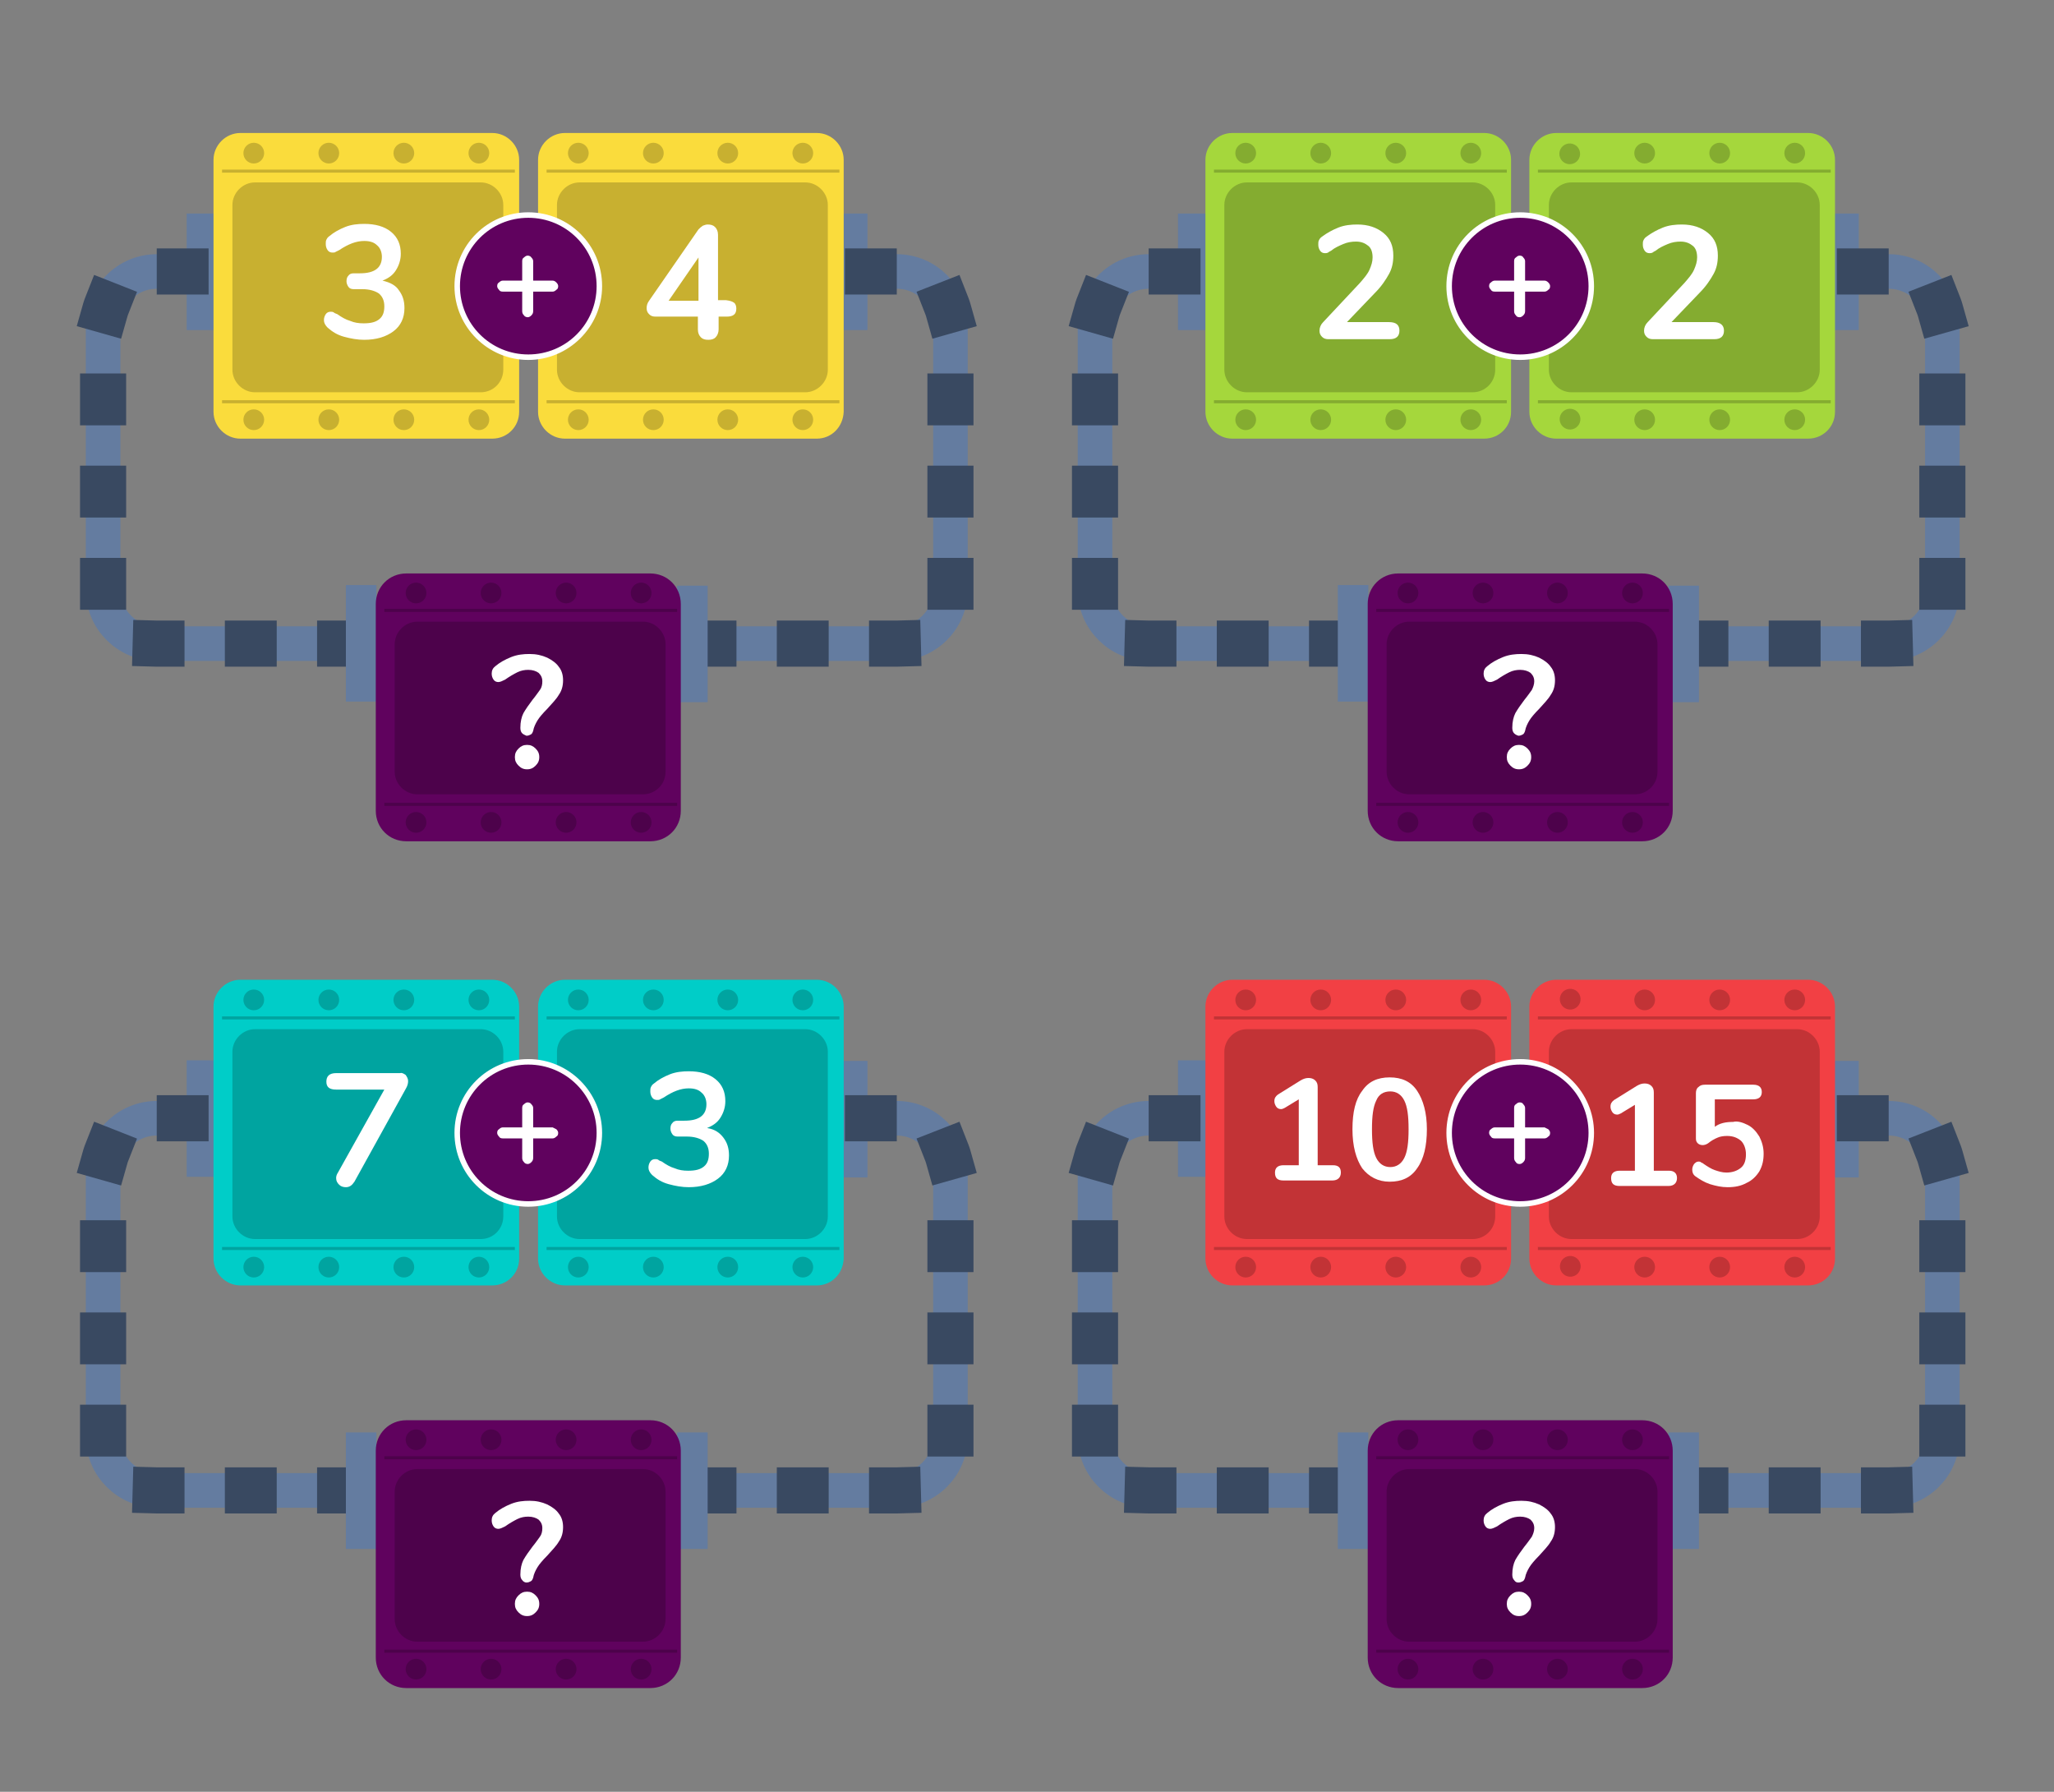 <?xml version="1.0" encoding="utf-8"?>
<!-- Generator: Adobe Illustrator 22.1.0, SVG Export Plug-In . SVG Version: 6.00 Build 0)  -->
<svg version="1.1" id="Layer_1" xmlns="http://www.w3.org/2000/svg" xmlns:xlink="http://www.w3.org/1999/xlink" x="0px" y="0px"
	 viewBox="0 0 336.7 293.7" style="enable-background:new 0 0 336.7 293.7;" xml:space="preserve">
<rect x="0" y="0" width="336.7" height="293.7" fill="#808080" stroke="none"/>
<style type="text/css">
	.st0{fill:#647CA0;}
	.st1{fill:none;stroke:#647CA0;stroke-width:5.668;stroke-linecap:round;stroke-linejoin:round;stroke-miterlimit:10;}
	.st2{fill:none;stroke:#394961;stroke-width:7.558;stroke-linecap:square;stroke-miterlimit:10;stroke-dasharray:0.945,14.171;}
	.st3{fill:#60025E;}
	.st4{opacity:0.2;}
	.st5{enable-background:new    ;}
	.st6{fill:#FFFFFF;}
	.st7{fill:#FADC3C;}
	.st8{fill:#A5D73C;}
	.st9{fill:#00CDC8;}
	.st10{fill:#F24044;}
</style>
<g>
	<g>
		<rect x="30.6" y="35" class="st0" width="5" height="19.1"/>
		<path class="st1" d="M56.7,105.5h-31c-4.8,0-8.8-3.9-8.8-8.8V53.3c0-4.8,3.9-8.8,8.8-8.8h4.8"/>
		<path class="st2" d="M56.7,105.5h-31c-4.8,0-8.8-3.9-8.8-8.8V53.3c0-4.8,3.9-8.8,8.8-8.8h4.8"/>
	</g>
	<rect x="56.7" y="95.9" class="st0" width="5" height="19.1"/>
</g>
<g>
	<g>
		<rect x="137.2" y="35" class="st0" width="5" height="19.1"/>
		<path class="st1" d="M116,105.5h31c4.8,0,8.8-3.9,8.8-8.8V53.3c0-4.8-3.9-8.8-8.8-8.8h-4.8"/>
		<path class="st2" d="M116,105.5h31c4.8,0,8.8-3.9,8.8-8.8V53.3c0-4.8-3.9-8.8-8.8-8.8h-4.8"/>
	</g>
	<rect x="111" y="96" class="st0" width="5" height="19.1"/>
	<path class="st3" d="M106.6,137.9h-40c-2.8,0-5-2.2-5-5V99c0-2.8,2.2-5,5-5h40c2.8,0,5,2.2,5,5v33.9
		C111.6,135.7,109.4,137.9,106.6,137.9z"/>
	<g class="st4">
		<g>
			<circle cx="68.2" cy="97.2" r="1.7"/>
			<circle cx="80.5" cy="97.2" r="1.7"/>
			<circle cx="92.8" cy="97.2" r="1.7"/>
			<circle cx="105.1" cy="97.2" r="1.7"/>
		</g>
		<g>
			<circle cx="68.2" cy="134.8" r="1.7"/>
			<circle cx="80.5" cy="134.8" r="1.7"/>
			<circle cx="92.8" cy="134.8" r="1.7"/>
			<circle cx="105.1" cy="134.8" r="1.7"/>
		</g>
		<rect x="63" y="99.8" width="48" height="0.5"/>
		<rect x="63" y="131.6" width="48" height="0.5"/>
		<path d="M105.4,130.2h-37c-2,0-3.7-1.7-3.7-3.7v-20.9c0-2,1.7-3.7,3.7-3.7h37c2,0,3.7,1.7,3.7,3.7v20.9
			C109.1,128.6,107.4,130.2,105.4,130.2z"/>
	</g>
	<g>
		<g class="st5">
			<path class="st6" d="M85.6,120.2c-0.2-0.2-0.3-0.5-0.3-0.9c0-1,0.2-1.8,0.5-2.4c0.4-0.7,0.9-1.4,1.5-2.2c0.5-0.6,0.9-1.2,1.2-1.6
				s0.4-0.9,0.4-1.4c0-0.6-0.2-1-0.6-1.4c-0.4-0.3-1-0.5-1.7-0.5c-0.6,0-1.2,0.1-1.8,0.4c-0.6,0.3-1.3,0.7-2,1.2
				c-0.4,0.2-0.8,0.4-1.1,0.4c-0.3,0-0.6-0.1-0.8-0.4c-0.2-0.3-0.3-0.6-0.3-1c0-0.5,0.2-0.9,0.6-1.2c0.7-0.6,1.6-1.1,2.6-1.5
				s2-0.5,3-0.5c1.1,0,2,0.2,2.9,0.6c0.8,0.4,1.5,0.9,1.9,1.5c0.5,0.6,0.7,1.4,0.7,2.2c0,0.9-0.2,1.7-0.7,2.4
				c-0.4,0.7-1.1,1.4-1.9,2.3c-0.7,0.7-1.3,1.4-1.6,1.9s-0.6,1.1-0.7,1.7c-0.1,0.3-0.2,0.5-0.4,0.6c-0.2,0.1-0.4,0.2-0.7,0.2
				C86.1,120.5,85.8,120.4,85.6,120.2z M85,125.5c-0.4-0.4-0.6-0.8-0.6-1.4s0.2-1,0.6-1.4s0.8-0.6,1.4-0.6s1,0.2,1.4,0.6
				s0.6,0.8,0.6,1.4s-0.2,1-0.6,1.4s-0.8,0.6-1.4,0.6S85.4,125.9,85,125.5z"/>
		</g>
	</g>
</g>
<g>
	<path class="st7" d="M80.7,71.9H39.4c-2.4,0-4.4-2-4.4-4.4V26.2c0-2.4,2-4.4,4.4-4.4h41.3c2.4,0,4.4,2,4.4,4.4v41.3
		C85.1,70,83.1,71.9,80.7,71.9z"/>
	<g class="st4">
		<g>
			<circle cx="41.6" cy="25.1" r="1.7"/>
			<circle cx="53.9" cy="25.1" r="1.7"/>
			<circle cx="66.2" cy="25.1" r="1.7"/>
			<circle cx="78.5" cy="25.1" r="1.7"/>
		</g>
		<g>
			<circle cx="41.6" cy="68.8" r="1.7"/>
			<circle cx="53.9" cy="68.8" r="1.7"/>
			<circle cx="66.2" cy="68.8" r="1.7"/>
			<circle cx="78.5" cy="68.8" r="1.7"/>
		</g>
		<rect x="36.4" y="27.8" width="48" height="0.5"/>
		<rect x="36.4" y="65.6" width="48" height="0.5"/>
		<path d="M78.8,64.3h-37c-2,0-3.7-1.7-3.7-3.7v-27c0-2,1.7-3.7,3.7-3.7h37c2,0,3.7,1.7,3.7,3.7v27C82.5,62.6,80.9,64.3,78.8,64.3z"
			/>
	</g>
</g>
<g>
	<path class="st7" d="M133.9,71.9H92.6c-2.4,0-4.4-2-4.4-4.4V26.2c0-2.4,2-4.4,4.4-4.4h41.3c2.4,0,4.4,2,4.4,4.4v41.3
		C138.2,70,136.3,71.9,133.9,71.9z"/>
	<g class="st4">
		<g>
			<circle cx="94.8" cy="25.1" r="1.7"/>
			<circle cx="107.1" cy="25.1" r="1.7"/>
			<circle cx="119.3" cy="25.1" r="1.7"/>
			<circle cx="131.6" cy="25.1" r="1.7"/>
		</g>
		<g>
			<circle cx="94.8" cy="68.8" r="1.7"/>
			<circle cx="107.1" cy="68.8" r="1.7"/>
			<circle cx="119.3" cy="68.8" r="1.7"/>
			<circle cx="131.6" cy="68.8" r="1.7"/>
		</g>
		<rect x="89.6" y="27.8" width="48" height="0.5"/>
		<rect x="89.6" y="65.6" width="48" height="0.5"/>
		<path d="M132,64.3H95c-2,0-3.7-1.7-3.7-3.7v-27c0-2,1.7-3.7,3.7-3.7h37c2,0,3.7,1.7,3.7,3.7v27C135.7,62.6,134,64.3,132,64.3z"/>
	</g>
	<g>
		<g class="st5">
			<path class="st6" d="M120.3,49.6c0.3,0.2,0.4,0.6,0.4,1c0,0.9-0.5,1.3-1.6,1.3h-1.3V54c0,0.5-0.2,1-0.5,1.3s-0.7,0.4-1.2,0.4
				s-0.9-0.1-1.2-0.4c-0.3-0.3-0.5-0.7-0.5-1.3v-2.1h-6.9c-0.5,0-0.8-0.1-1.1-0.4c-0.3-0.3-0.4-0.6-0.4-1s0.1-0.8,0.4-1.2l8.1-11.7
				c0.2-0.2,0.4-0.4,0.7-0.6c0.3-0.1,0.5-0.2,0.8-0.2c0.5,0,0.9,0.1,1.2,0.4c0.3,0.3,0.5,0.7,0.5,1.3v10.7h1.3
				C119.7,49.3,120,49.4,120.3,49.6z M109.6,49.3h4.9v-7.1L109.6,49.3z"/>
		</g>
	</g>
</g>
<g>
	<path class="st3" d="M86.6,58.6c-6.4,0-11.7-5.2-11.7-11.7c0-6.4,5.2-11.7,11.7-11.7c6.4,0,11.7,5.2,11.7,11.7
		C98.3,53.3,93.1,58.6,86.6,58.6z"/>
	<path class="st6" d="M86.6,35.7c6.2,0,11.2,5,11.2,11.2s-5,11.2-11.2,11.2s-11.2-5-11.2-11.2S80.4,35.7,86.6,35.7 M86.6,34.8
		c-6.7,0-12.1,5.4-12.1,12.1S80,59,86.6,59s12.1-5.4,12.1-12.1S93.3,34.8,86.6,34.8L86.6,34.8z"/>
</g>
<g>
	<g class="st5">
		<path class="st6" d="M91.2,46.3c0.2,0.2,0.3,0.4,0.3,0.6c0,0.3-0.1,0.5-0.3,0.6c-0.2,0.2-0.4,0.3-0.6,0.3h-3.2V51
			c0,0.3-0.1,0.5-0.3,0.7c-0.2,0.2-0.4,0.3-0.6,0.3s-0.5-0.1-0.6-0.3c-0.2-0.2-0.3-0.4-0.3-0.7v-3.2h-3.2c-0.3,0-0.5-0.1-0.6-0.3
			c-0.2-0.2-0.3-0.4-0.3-0.6c0-0.3,0.1-0.5,0.3-0.6c0.2-0.2,0.4-0.3,0.6-0.3h3.2v-3.2c0-0.3,0.1-0.5,0.3-0.6
			c0.2-0.2,0.4-0.3,0.6-0.3s0.5,0.1,0.6,0.3c0.2,0.2,0.3,0.4,0.3,0.6V46h3.2C90.8,46,91,46.1,91.2,46.3z"/>
	</g>
</g>
<g>
	<g class="st5">
		<path class="st6" d="M65.4,47.6c0.6,0.8,0.9,1.7,0.9,2.9c0,1.6-0.6,2.9-1.8,3.8c-1.2,0.9-2.8,1.4-4.8,1.4c-1.1,0-2.2-0.2-3.3-0.5
			s-1.9-0.8-2.7-1.5c-0.4-0.4-0.6-0.8-0.6-1.2s0.1-0.7,0.3-1s0.5-0.4,0.8-0.4c0.2,0,0.3,0,0.5,0.1c0.1,0.1,0.3,0.2,0.6,0.3
			c0.7,0.5,1.4,0.9,2.1,1.1c0.7,0.3,1.4,0.4,2.2,0.4c1.2,0,2-0.2,2.6-0.7s0.8-1.2,0.8-2.1c0-0.9-0.3-1.6-0.9-2.1
			c-0.6-0.4-1.5-0.7-2.7-0.7H58c-0.4,0-0.7-0.1-0.9-0.4c-0.2-0.3-0.3-0.6-0.3-0.9c0-0.4,0.1-0.7,0.3-0.9c0.2-0.3,0.5-0.4,0.9-0.4h1
			c2.4,0,3.6-0.9,3.6-2.7c0-0.8-0.3-1.5-0.8-1.9c-0.5-0.5-1.2-0.7-2.1-0.7c-1.3,0-2.6,0.5-4.1,1.5c-0.2,0.1-0.4,0.2-0.6,0.3
			c-0.1,0.1-0.3,0.1-0.5,0.1c-0.3,0-0.6-0.1-0.8-0.4c-0.2-0.3-0.3-0.6-0.3-1c0-0.3,0-0.5,0.1-0.7s0.2-0.4,0.5-0.6
			c0.7-0.6,1.6-1.1,2.6-1.5s2.1-0.5,3.1-0.5c1.8,0,3.3,0.4,4.4,1.3c1.1,0.9,1.6,2.1,1.6,3.6c0,1-0.3,1.9-0.8,2.7s-1.2,1.3-2.2,1.7
			C64,46.3,64.9,46.8,65.4,47.6z"/>
	</g>
</g>
<g>
	<g>
		<rect x="193.1" y="35" class="st0" width="5" height="19.1"/>
		<path class="st1" d="M219.3,105.5h-31c-4.8,0-8.8-3.9-8.8-8.8V53.3c0-4.8,3.9-8.8,8.8-8.8h4.8"/>
		<path class="st2" d="M219.3,105.5h-31c-4.8,0-8.8-3.9-8.8-8.8V53.3c0-4.8,3.9-8.8,8.8-8.8h4.8"/>
	</g>
	<rect x="219.3" y="95.9" class="st0" width="5" height="19.1"/>
</g>
<g>
	<g>
		<rect x="299.7" y="35" class="st0" width="5" height="19.1"/>
		<path class="st1" d="M278.6,105.5h31c4.8,0,8.8-3.9,8.8-8.8V53.3c0-4.8-3.9-8.8-8.8-8.8h-4.8"/>
		<path class="st2" d="M278.6,105.5h31c4.8,0,8.8-3.9,8.8-8.8V53.3c0-4.8-3.9-8.8-8.8-8.8h-4.8"/>
	</g>
	<rect x="273.5" y="96" class="st0" width="5" height="19.1"/>
	<path class="st3" d="M269.2,137.9h-40c-2.8,0-5-2.2-5-5V99c0-2.8,2.2-5,5-5h40c2.8,0,5,2.2,5,5v33.9
		C274.2,135.7,272,137.9,269.2,137.9z"/>
	<g class="st4">
		<g>
			<circle cx="230.8" cy="97.2" r="1.7"/>
			<circle cx="243.1" cy="97.2" r="1.7"/>
			<circle cx="255.3" cy="97.2" r="1.7"/>
			<circle cx="267.6" cy="97.2" r="1.7"/>
		</g>
		<g>
			<circle cx="230.8" cy="134.8" r="1.7"/>
			<circle cx="243.1" cy="134.8" r="1.7"/>
			<circle cx="255.3" cy="134.8" r="1.7"/>
			<circle cx="267.6" cy="134.8" r="1.7"/>
		</g>
		<rect x="225.6" y="99.8" width="48" height="0.5"/>
		<rect x="225.6" y="131.6" width="48" height="0.5"/>
		<path d="M268,130.2h-37c-2,0-3.7-1.7-3.7-3.7v-20.9c0-2,1.7-3.7,3.7-3.7h37c2,0,3.7,1.7,3.7,3.7v20.9
			C271.7,128.6,270,130.2,268,130.2z"/>
	</g>
	<g>
		<g class="st5">
			<path class="st6" d="M248.2,120.2c-0.2-0.2-0.3-0.5-0.3-0.9c0-1,0.2-1.8,0.5-2.4c0.4-0.7,0.9-1.4,1.5-2.2
				c0.5-0.6,0.9-1.2,1.2-1.6c0.2-0.4,0.4-0.9,0.4-1.4c0-0.6-0.2-1-0.6-1.4c-0.4-0.3-1-0.5-1.7-0.5c-0.6,0-1.2,0.1-1.8,0.4
				s-1.3,0.7-2,1.2c-0.4,0.2-0.8,0.4-1.1,0.4s-0.6-0.1-0.8-0.4s-0.3-0.6-0.3-1c0-0.5,0.2-0.9,0.6-1.2c0.7-0.6,1.6-1.1,2.6-1.5
				s2-0.5,3-0.5c1.1,0,2,0.2,2.9,0.6c0.8,0.4,1.5,0.9,1.9,1.5c0.5,0.6,0.7,1.4,0.7,2.2c0,0.9-0.2,1.7-0.7,2.4
				c-0.4,0.7-1.1,1.4-1.9,2.3c-0.7,0.7-1.3,1.4-1.6,1.9s-0.6,1.1-0.7,1.7c-0.1,0.3-0.2,0.5-0.4,0.6s-0.4,0.2-0.7,0.2
				C248.6,120.5,248.4,120.4,248.2,120.2z M247.6,125.5c-0.4-0.4-0.6-0.8-0.6-1.4s0.2-1,0.6-1.4c0.4-0.4,0.8-0.6,1.4-0.6
				s1,0.2,1.4,0.6s0.6,0.8,0.6,1.4s-0.2,1-0.6,1.4c-0.4,0.4-0.8,0.6-1.4,0.6C248.4,126.1,248,125.9,247.6,125.5z"/>
		</g>
	</g>
</g>
<g>
	<path class="st8" d="M243.3,71.9H202c-2.4,0-4.4-2-4.4-4.4V26.2c0-2.4,2-4.4,4.4-4.4h41.3c2.4,0,4.4,2,4.4,4.4v41.3
		C247.7,70,245.7,71.9,243.3,71.9z"/>
	<g class="st4">
		<g>
			<circle cx="204.2" cy="25.1" r="1.7"/>
			<circle cx="216.5" cy="25.1" r="1.7"/>
			<circle cx="228.8" cy="25.1" r="1.7"/>
			<circle cx="241.1" cy="25.1" r="1.7"/>
		</g>
		<g>
			<circle cx="204.2" cy="68.8" r="1.7"/>
			<circle cx="216.5" cy="68.8" r="1.7"/>
			<circle cx="228.8" cy="68.8" r="1.7"/>
			<circle cx="241.1" cy="68.8" r="1.7"/>
		</g>
		<rect x="199" y="27.8" width="48" height="0.5"/>
		<rect x="199" y="65.6" width="48" height="0.5"/>
		<path d="M241.4,64.3h-37c-2,0-3.7-1.7-3.7-3.7v-27c0-2,1.7-3.7,3.7-3.7h37c2,0,3.7,1.7,3.7,3.7v27
			C245.1,62.6,243.5,64.3,241.4,64.3z"/>
	</g>
</g>
<g>
	<path class="st8" d="M296.4,71.9h-41.3c-2.4,0-4.4-2-4.4-4.4V26.2c0-2.4,2-4.4,4.4-4.4h41.3c2.4,0,4.4,2,4.4,4.4v41.3
		C300.8,70,298.8,71.9,296.4,71.9z"/>
	<g class="st4">
		<g>
			<ellipse transform="matrix(0.447 -0.894 0.894 0.447 119.818 244.11)" cx="257.4" cy="25.1" rx="1.7" ry="1.7"/>
			<circle cx="269.6" cy="25.1" r="1.7"/>
			<circle cx="281.9" cy="25.1" r="1.7"/>
			<circle cx="294.2" cy="25.1" r="1.7"/>
		</g>
		<g>
			<ellipse transform="matrix(0.316 -0.949 0.949 0.316 110.736 291.236)" cx="257.4" cy="68.8" rx="1.7" ry="1.7"/>
			<circle cx="269.6" cy="68.8" r="1.7"/>
			<circle cx="281.9" cy="68.8" r="1.7"/>
			<circle cx="294.2" cy="68.8" r="1.7"/>
		</g>
		<rect x="252.1" y="27.8" width="48" height="0.5"/>
		<rect x="252.1" y="65.6" width="48" height="0.5"/>
		<path d="M294.6,64.3h-37c-2,0-3.7-1.7-3.7-3.7v-27c0-2,1.7-3.7,3.7-3.7h37c2,0,3.7,1.7,3.7,3.7v27
			C298.3,62.6,296.6,64.3,294.6,64.3z"/>
	</g>
	<g>
		<g class="st5">
			<path class="st6" d="M282.6,54.2c0,0.9-0.5,1.4-1.6,1.4h-10c-0.5,0-0.8-0.1-1.1-0.4c-0.3-0.3-0.4-0.6-0.4-1c0-0.5,0.2-1,0.6-1.4
				l6-6.4c0.7-0.8,1.3-1.5,1.6-2.2c0.3-0.7,0.5-1.3,0.5-2c0-0.8-0.2-1.5-0.7-1.9s-1.1-0.7-2-0.7c-0.7,0-1.4,0.1-2.1,0.4
				c-0.7,0.3-1.4,0.6-2,1.1c-0.2,0.1-0.4,0.2-0.5,0.3c-0.2,0.1-0.4,0.1-0.5,0.1c-0.3,0-0.6-0.1-0.8-0.4c-0.2-0.3-0.3-0.6-0.3-1
				c0-0.3,0-0.5,0.1-0.7s0.2-0.4,0.5-0.6c0.8-0.6,1.7-1.1,2.7-1.5s2.1-0.5,3.1-0.5c1.8,0,3.2,0.5,4.3,1.4s1.6,2.1,1.6,3.7
				c0,1.1-0.2,2.1-0.7,3s-1.2,2-2.3,3.1l-4.6,4.8h6.9C282,52.8,282.6,53.3,282.6,54.2z"/>
		</g>
	</g>
</g>
<g>
	<path class="st3" d="M249.2,58.6c-6.4,0-11.7-5.2-11.7-11.7c0-6.4,5.2-11.7,11.7-11.7s11.7,5.2,11.7,11.7
		C260.9,53.3,255.6,58.6,249.2,58.6z"/>
	<path class="st6" d="M249.2,35.7c6.2,0,11.2,5,11.2,11.2s-5,11.2-11.2,11.2s-11.2-5-11.2-11.2S243,35.7,249.2,35.7 M249.2,34.8
		c-6.7,0-12.1,5.4-12.1,12.1S242.5,59,249.2,59s12.1-5.4,12.1-12.1S255.9,34.8,249.2,34.8L249.2,34.8z"/>
</g>
<g>
	<g class="st5">
		<path class="st6" d="M253.8,46.3c0.2,0.2,0.3,0.4,0.3,0.6c0,0.3-0.1,0.5-0.3,0.6c-0.2,0.2-0.4,0.3-0.6,0.3H250V51
			c0,0.3-0.1,0.5-0.3,0.7s-0.4,0.3-0.6,0.3c-0.3,0-0.5-0.1-0.6-0.3c-0.2-0.2-0.3-0.4-0.3-0.7v-3.2H245c-0.3,0-0.5-0.1-0.6-0.3
			c-0.2-0.2-0.3-0.4-0.3-0.6c0-0.3,0.1-0.5,0.3-0.6c0.2-0.2,0.4-0.3,0.6-0.3h3.2v-3.2c0-0.3,0.1-0.5,0.3-0.6
			c0.2-0.2,0.4-0.3,0.6-0.3c0.3,0,0.5,0.1,0.6,0.3c0.2,0.2,0.3,0.4,0.3,0.6V46h3.2C253.4,46,253.6,46.1,253.8,46.3z"/>
	</g>
</g>
<g>
	<g class="st5">
		<path class="st6" d="M229.4,54.2c0,0.9-0.5,1.4-1.6,1.4h-10c-0.5,0-0.8-0.1-1.1-0.4c-0.3-0.3-0.4-0.6-0.4-1c0-0.5,0.2-1,0.6-1.4
			l6-6.4c0.7-0.8,1.3-1.5,1.6-2.2s0.5-1.3,0.5-2c0-0.8-0.2-1.5-0.7-1.9s-1.1-0.7-2-0.7c-0.7,0-1.4,0.1-2.1,0.4
			c-0.7,0.3-1.4,0.6-2,1.1c-0.2,0.1-0.4,0.2-0.5,0.3c-0.2,0.1-0.4,0.1-0.5,0.1c-0.3,0-0.6-0.1-0.8-0.4c-0.2-0.3-0.3-0.6-0.3-1
			c0-0.3,0-0.5,0.1-0.7s0.2-0.4,0.5-0.6c0.8-0.6,1.7-1.1,2.7-1.5s2.1-0.5,3.1-0.5c1.8,0,3.2,0.5,4.3,1.4s1.6,2.1,1.6,3.7
			c0,1.1-0.2,2.1-0.7,3s-1.2,2-2.3,3.1l-4.6,4.8h6.9C228.9,52.8,229.4,53.3,229.4,54.2z"/>
	</g>
</g>
<g>
	<g>
		<rect x="30.6" y="173.8" class="st0" width="5" height="19.1"/>
		<path class="st1" d="M56.7,244.3h-31c-4.8,0-8.8-3.9-8.8-8.8v-43.4c0-4.8,3.9-8.8,8.8-8.8h4.8"/>
		<path class="st2" d="M56.7,244.3h-31c-4.8,0-8.8-3.9-8.8-8.8v-43.4c0-4.8,3.9-8.8,8.8-8.8h4.8"/>
	</g>
	<rect x="56.7" y="234.8" class="st0" width="5" height="19.1"/>
</g>
<g>
	<g>
		<rect x="137.2" y="173.9" class="st0" width="5" height="19.1"/>
		<path class="st1" d="M116,244.3h31c4.8,0,8.8-3.9,8.8-8.8v-43.4c0-4.8-3.9-8.8-8.8-8.8h-4.8"/>
		<path class="st2" d="M116,244.3h31c4.8,0,8.8-3.9,8.8-8.8v-43.4c0-4.8-3.9-8.8-8.8-8.8h-4.8"/>
	</g>
	<rect x="111" y="234.8" class="st0" width="5" height="19.1"/>
	<path class="st3" d="M106.6,276.7h-40c-2.8,0-5-2.2-5-5v-33.9c0-2.8,2.2-5,5-5h40c2.8,0,5,2.2,5,5v33.9
		C111.6,274.5,109.4,276.7,106.6,276.7z"/>
	<g class="st4">
		<g>
			<circle cx="68.2" cy="236" r="1.7"/>
			<circle cx="80.5" cy="236" r="1.7"/>
			<circle cx="92.8" cy="236" r="1.7"/>
			<circle cx="105.1" cy="236" r="1.7"/>
		</g>
		<g>
			<circle cx="68.2" cy="273.6" r="1.7"/>
			<circle cx="80.5" cy="273.6" r="1.7"/>
			<circle cx="92.8" cy="273.6" r="1.7"/>
			<circle cx="105.1" cy="273.6" r="1.7"/>
		</g>
		<rect x="63" y="238.7" width="48" height="0.5"/>
		<rect x="63" y="270.4" width="48" height="0.5"/>
		<path d="M105.4,269.1h-37c-2,0-3.7-1.7-3.7-3.7v-20.9c0-2,1.7-3.7,3.7-3.7h37c2,0,3.7,1.7,3.7,3.7v20.9
			C109.1,267.4,107.4,269.1,105.4,269.1z"/>
	</g>
	<g>
		<g class="st5">
			<path class="st6" d="M85.6,259c-0.2-0.2-0.3-0.5-0.3-0.9c0-1,0.2-1.8,0.5-2.4c0.4-0.7,0.9-1.4,1.5-2.2c0.5-0.6,0.9-1.2,1.2-1.6
				s0.4-0.9,0.4-1.4c0-0.6-0.2-1-0.6-1.4c-0.4-0.3-1-0.5-1.7-0.5c-0.6,0-1.2,0.1-1.8,0.4c-0.6,0.3-1.3,0.7-2,1.2
				c-0.4,0.2-0.8,0.4-1.1,0.4c-0.3,0-0.6-0.1-0.8-0.4c-0.2-0.3-0.3-0.6-0.3-1c0-0.5,0.2-0.9,0.6-1.2c0.7-0.6,1.6-1.1,2.6-1.5
				s2-0.5,3-0.5c1.1,0,2,0.2,2.9,0.6c0.8,0.4,1.5,0.9,1.9,1.5c0.5,0.6,0.7,1.4,0.7,2.2c0,0.9-0.2,1.7-0.7,2.4
				c-0.4,0.7-1.1,1.4-1.9,2.3c-0.7,0.7-1.3,1.4-1.6,1.9s-0.6,1.1-0.7,1.7c-0.1,0.3-0.2,0.5-0.4,0.6c-0.2,0.1-0.4,0.2-0.7,0.2
				C86.1,259.4,85.8,259.3,85.6,259z M85,264.3c-0.4-0.4-0.6-0.8-0.6-1.4s0.2-1,0.6-1.4s0.8-0.6,1.4-0.6s1,0.2,1.4,0.6
				s0.6,0.8,0.6,1.4s-0.2,1-0.6,1.4s-0.8,0.6-1.4,0.6S85.4,264.7,85,264.3z"/>
		</g>
	</g>
</g>
<g>
	<path class="st9" d="M80.7,210.7H39.4c-2.4,0-4.4-2-4.4-4.4V165c0-2.4,2-4.4,4.4-4.4h41.3c2.4,0,4.4,2,4.4,4.4v41.3
		C85.1,208.8,83.1,210.7,80.7,210.7z"/>
	<g class="st4">
		<g>
			<circle cx="41.6" cy="163.9" r="1.7"/>
			<circle cx="53.9" cy="163.9" r="1.7"/>
			<circle cx="66.2" cy="163.9" r="1.7"/>
			<circle cx="78.5" cy="163.9" r="1.7"/>
		</g>
		<g>
			<circle cx="41.6" cy="207.7" r="1.7"/>
			<circle cx="53.9" cy="207.7" r="1.7"/>
			<circle cx="66.2" cy="207.7" r="1.7"/>
			<circle cx="78.5" cy="207.7" r="1.7"/>
		</g>
		<rect x="36.4" y="166.6" width="48" height="0.5"/>
		<rect x="36.4" y="204.4" width="48" height="0.5"/>
		<path d="M78.8,203.1h-37c-2,0-3.7-1.7-3.7-3.7v-27c0-2,1.7-3.7,3.7-3.7h37c2,0,3.7,1.7,3.7,3.7v27
			C82.5,201.4,80.9,203.1,78.8,203.1z"/>
	</g>
</g>
<g>
	<path class="st9" d="M133.9,210.7H92.6c-2.4,0-4.4-2-4.4-4.4V165c0-2.4,2-4.4,4.4-4.4h41.3c2.4,0,4.4,2,4.4,4.4v41.3
		C138.2,208.8,136.3,210.7,133.9,210.7z"/>
	<g class="st4">
		<g>
			<circle cx="94.8" cy="163.9" r="1.7"/>
			<circle cx="107.1" cy="163.9" r="1.7"/>
			<circle cx="119.3" cy="163.9" r="1.7"/>
			<circle cx="131.6" cy="163.9" r="1.7"/>
		</g>
		<g>
			<circle cx="94.8" cy="207.7" r="1.7"/>
			<circle cx="107.1" cy="207.7" r="1.7"/>
			<circle cx="119.3" cy="207.7" r="1.7"/>
			<circle cx="131.6" cy="207.7" r="1.7"/>
		</g>
		<rect x="89.6" y="166.6" width="48" height="0.5"/>
		<rect x="89.6" y="204.4" width="48" height="0.5"/>
		<path d="M132,203.1H95c-2,0-3.7-1.7-3.7-3.7v-27c0-2,1.7-3.7,3.7-3.7h37c2,0,3.7,1.7,3.7,3.7v27C135.7,201.4,134,203.1,132,203.1z
			"/>
	</g>
	<g>
		<g class="st5">
			<path class="st6" d="M118.6,186.5c0.6,0.8,0.9,1.7,0.9,2.9c0,1.6-0.6,2.9-1.8,3.8c-1.2,0.9-2.8,1.4-4.8,1.4
				c-1.1,0-2.2-0.2-3.3-0.5s-1.9-0.8-2.7-1.5c-0.4-0.4-0.6-0.8-0.6-1.2s0.1-0.7,0.3-1c0.2-0.3,0.5-0.4,0.8-0.4c0.2,0,0.3,0,0.5,0.1
				c0.1,0.1,0.3,0.2,0.6,0.3c0.7,0.5,1.4,0.9,2.1,1.1c0.7,0.3,1.4,0.4,2.2,0.4c1.2,0,2-0.2,2.6-0.7s0.8-1.2,0.8-2.1
				c0-0.9-0.3-1.6-0.9-2.1c-0.6-0.4-1.5-0.7-2.7-0.7h-1.5c-0.4,0-0.7-0.1-0.9-0.4c-0.2-0.3-0.3-0.6-0.3-0.9c0-0.4,0.1-0.7,0.3-0.9
				c0.2-0.3,0.5-0.4,0.9-0.4h1.1c2.4,0,3.6-0.9,3.6-2.7c0-0.8-0.3-1.5-0.8-1.9c-0.5-0.5-1.2-0.7-2.1-0.7c-1.3,0-2.6,0.5-4.1,1.5
				c-0.2,0.1-0.4,0.2-0.6,0.3c-0.1,0.1-0.3,0.1-0.5,0.1c-0.3,0-0.6-0.1-0.8-0.4c-0.2-0.3-0.3-0.6-0.3-1c0-0.3,0-0.5,0.1-0.7
				s0.2-0.4,0.5-0.6c0.7-0.6,1.6-1.1,2.6-1.5s2.1-0.5,3.1-0.5c1.8,0,3.3,0.4,4.4,1.3c1.1,0.9,1.6,2.1,1.6,3.6c0,1-0.3,1.9-0.8,2.7
				s-1.2,1.3-2.2,1.7C117.2,185.1,118,185.7,118.6,186.5z"/>
		</g>
	</g>
</g>
<g>
	<path class="st3" d="M86.6,197.4c-6.4,0-11.7-5.2-11.7-11.7c0-6.4,5.2-11.7,11.7-11.7c6.4,0,11.7,5.2,11.7,11.7
		C98.3,192.2,93.1,197.4,86.6,197.4z"/>
	<path class="st6" d="M86.6,174.5c6.2,0,11.2,5,11.2,11.2s-5,11.2-11.2,11.2s-11.2-5-11.2-11.2S80.4,174.5,86.6,174.5 M86.6,173.6
		c-6.7,0-12.1,5.4-12.1,12.1c0,6.7,5.4,12.1,12.1,12.1s12.1-5.4,12.1-12.1C98.7,179.1,93.3,173.6,86.6,173.6L86.6,173.6z"/>
</g>
<g>
	<g class="st5">
		<path class="st6" d="M91.2,185.1c0.2,0.2,0.3,0.4,0.3,0.6c0,0.3-0.1,0.5-0.3,0.6c-0.2,0.2-0.4,0.3-0.6,0.3h-3.2v3.2
			c0,0.3-0.1,0.5-0.3,0.7c-0.2,0.2-0.4,0.3-0.6,0.3s-0.5-0.1-0.6-0.3c-0.2-0.2-0.3-0.4-0.3-0.7v-3.2h-3.2c-0.3,0-0.5-0.1-0.6-0.3
			c-0.2-0.2-0.3-0.4-0.3-0.6c0-0.3,0.1-0.5,0.3-0.6c0.2-0.2,0.4-0.3,0.6-0.3h3.2v-3.2c0-0.3,0.1-0.5,0.3-0.6
			c0.2-0.2,0.4-0.3,0.6-0.3s0.5,0.1,0.6,0.3c0.2,0.2,0.3,0.4,0.3,0.6v3.2h3.2C90.8,184.9,91,185,91.2,185.1z"/>
	</g>
</g>
<g>
	<g class="st5">
		<path class="st6" d="M66.5,176.2c0.2,0.3,0.4,0.6,0.4,1s-0.1,0.8-0.4,1.3l-8.4,15.2c-0.4,0.6-0.8,0.9-1.4,0.9
			c-0.4,0-0.8-0.1-1.1-0.4s-0.5-0.6-0.5-1.1c0-0.3,0.1-0.6,0.3-0.9l7.6-13.6h-7.9c-1.1,0-1.6-0.4-1.6-1.3c0-0.9,0.5-1.4,1.6-1.4
			h10.5C65.9,175.8,66.2,176,66.5,176.2z"/>
	</g>
</g>
<g>
	<g>
		<rect x="193.1" y="173.8" class="st0" width="5" height="19.1"/>
		<path class="st1" d="M219.3,244.3h-31c-4.8,0-8.8-3.9-8.8-8.8v-43.4c0-4.8,3.9-8.8,8.8-8.8h4.8"/>
		<path class="st2" d="M219.3,244.3h-31c-4.8,0-8.8-3.9-8.8-8.8v-43.4c0-4.8,3.9-8.8,8.8-8.8h4.8"/>
	</g>
	<rect x="219.3" y="234.8" class="st0" width="5" height="19.1"/>
</g>
<g>
	<g>
		<rect x="299.7" y="173.9" class="st0" width="5" height="19.1"/>
		<path class="st1" d="M278.6,244.3h31c4.8,0,8.8-3.9,8.8-8.8v-43.4c0-4.8-3.9-8.8-8.8-8.8h-4.8"/>
		<path class="st2" d="M278.6,244.3h31c4.8,0,8.8-3.9,8.8-8.8v-43.4c0-4.8-3.9-8.8-8.8-8.8h-4.8"/>
	</g>
	<rect x="273.5" y="234.8" class="st0" width="5" height="19.1"/>
	<path class="st3" d="M269.2,276.7h-40c-2.8,0-5-2.2-5-5v-33.9c0-2.8,2.2-5,5-5h40c2.8,0,5,2.2,5,5v33.9
		C274.2,274.5,272,276.7,269.2,276.7z"/>
	<g class="st4">
		<g>
			<circle cx="230.8" cy="236" r="1.7"/>
			<circle cx="243.1" cy="236" r="1.7"/>
			<circle cx="255.3" cy="236" r="1.7"/>
			<circle cx="267.6" cy="236" r="1.7"/>
		</g>
		<g>
			<circle cx="230.8" cy="273.6" r="1.7"/>
			<circle cx="243.1" cy="273.6" r="1.7"/>
			<circle cx="255.3" cy="273.6" r="1.7"/>
			<circle cx="267.6" cy="273.6" r="1.7"/>
		</g>
		<rect x="225.6" y="238.7" width="48" height="0.5"/>
		<rect x="225.6" y="270.4" width="48" height="0.5"/>
		<path d="M268,269.1h-37c-2,0-3.7-1.7-3.7-3.7v-20.9c0-2,1.7-3.7,3.7-3.7h37c2,0,3.7,1.7,3.7,3.7v20.9
			C271.7,267.4,270,269.1,268,269.1z"/>
	</g>
	<g>
		<g class="st5">
			<path class="st6" d="M248.2,259c-0.2-0.2-0.3-0.5-0.3-0.9c0-1,0.2-1.8,0.5-2.4c0.4-0.7,0.9-1.4,1.5-2.2c0.5-0.6,0.9-1.2,1.2-1.6
				c0.2-0.4,0.4-0.9,0.4-1.4c0-0.6-0.2-1-0.6-1.4c-0.4-0.3-1-0.5-1.7-0.5c-0.6,0-1.2,0.1-1.8,0.4c-0.6,0.3-1.3,0.7-2,1.2
				c-0.4,0.2-0.8,0.4-1.1,0.4s-0.6-0.1-0.8-0.4c-0.2-0.3-0.3-0.6-0.3-1c0-0.5,0.2-0.9,0.6-1.2c0.7-0.6,1.6-1.1,2.6-1.5s2-0.5,3-0.5
				c1.1,0,2,0.2,2.9,0.6c0.8,0.4,1.5,0.9,1.9,1.5c0.5,0.6,0.7,1.4,0.7,2.2c0,0.9-0.2,1.7-0.7,2.4c-0.4,0.7-1.1,1.4-1.9,2.3
				c-0.7,0.7-1.3,1.4-1.6,1.9s-0.6,1.1-0.7,1.7c-0.1,0.3-0.2,0.5-0.4,0.6s-0.4,0.2-0.7,0.2C248.6,259.4,248.4,259.3,248.2,259z
				 M247.6,264.3c-0.4-0.4-0.6-0.8-0.6-1.4s0.2-1,0.6-1.4c0.4-0.4,0.8-0.6,1.4-0.6s1,0.2,1.4,0.6s0.6,0.8,0.6,1.4s-0.2,1-0.6,1.4
				c-0.4,0.4-0.8,0.6-1.4,0.6C248.4,264.9,248,264.7,247.6,264.3z"/>
		</g>
	</g>
</g>
<g>
	<path class="st10" d="M243.3,210.7H202c-2.4,0-4.4-2-4.4-4.4V165c0-2.4,2-4.4,4.4-4.4h41.3c2.4,0,4.4,2,4.4,4.4v41.3
		C247.7,208.8,245.7,210.7,243.3,210.7z"/>
	<g class="st4">
		<g>
			<circle cx="204.2" cy="163.9" r="1.7"/>
			<circle cx="216.5" cy="163.9" r="1.7"/>
			<circle cx="228.8" cy="163.9" r="1.7"/>
			<circle cx="241.1" cy="163.9" r="1.7"/>
		</g>
		<g>
			<circle cx="204.2" cy="207.7" r="1.7"/>
			<circle cx="216.5" cy="207.7" r="1.7"/>
			<circle cx="228.8" cy="207.7" r="1.7"/>
			<circle cx="241.1" cy="207.7" r="1.7"/>
		</g>
		<rect x="199" y="166.6" width="48" height="0.5"/>
		<rect x="199" y="204.4" width="48" height="0.5"/>
		<path d="M241.4,203.1h-37c-2,0-3.7-1.7-3.7-3.7v-27c0-2,1.7-3.7,3.7-3.7h37c2,0,3.7,1.7,3.7,3.7v27
			C245.1,201.4,243.5,203.1,241.4,203.1z"/>
	</g>
</g>
<g>
	<path class="st10" d="M296.4,210.7h-41.3c-2.4,0-4.4-2-4.4-4.4V165c0-2.4,2-4.4,4.4-4.4h41.3c2.4,0,4.4,2,4.4,4.4v41.3
		C300.8,208.8,298.8,210.7,296.4,210.7z"/>
	<g class="st4">
		<g>
			<ellipse transform="matrix(0.316 -0.949 0.949 0.316 20.516 356.264)" cx="257.4" cy="163.9" rx="1.7" ry="1.7"/>
			<circle cx="269.6" cy="163.9" r="1.7"/>
			<circle cx="281.9" cy="163.9" r="1.7"/>
			<circle cx="294.2" cy="163.9" r="1.7"/>
		</g>
		<g>
			<ellipse transform="matrix(0.316 -0.949 0.949 0.316 -21.037 386.214)" cx="257.4" cy="207.7" rx="1.7" ry="1.7"/>
			<circle cx="269.6" cy="207.7" r="1.7"/>
			<circle cx="281.9" cy="207.7" r="1.7"/>
			<circle cx="294.2" cy="207.7" r="1.7"/>
		</g>
		<rect x="252.1" y="166.6" width="48" height="0.5"/>
		<rect x="252.1" y="204.4" width="48" height="0.5"/>
		<path d="M294.6,203.1h-37c-2,0-3.7-1.7-3.7-3.7v-27c0-2,1.7-3.7,3.7-3.7h37c2,0,3.7,1.7,3.7,3.7v27
			C298.3,201.4,296.6,203.1,294.6,203.1z"/>
	</g>
	<g>
		<g class="st5">
			<path class="st6" d="M274.9,193.1c0,0.8-0.5,1.3-1.4,1.3h-8c-1,0-1.4-0.4-1.4-1.3c0-0.8,0.5-1.2,1.4-1.2h2.5v-10.8l-2.3,1.4
				c-0.2,0.1-0.4,0.2-0.6,0.2c-0.3,0-0.6-0.1-0.8-0.4c-0.2-0.3-0.3-0.6-0.3-0.9c0-0.5,0.2-0.8,0.6-1.1l3.7-2.3
				c0.5-0.3,0.9-0.4,1.3-0.4s0.8,0.1,1.1,0.4s0.4,0.6,0.4,1.1v12.8h2.5C274.4,191.9,274.9,192.3,274.9,193.1z"/>
			<path class="st6" d="M286.5,184.4c0.8,0.4,1.4,1.1,1.9,1.9c0.4,0.8,0.7,1.7,0.7,2.8s-0.2,2-0.7,2.9c-0.5,0.8-1.2,1.5-2.1,1.9
				c-0.9,0.5-1.9,0.7-3.1,0.7c-1,0-1.9-0.2-2.9-0.5c-0.9-0.3-1.7-0.8-2.4-1.3c-0.4-0.3-0.5-0.7-0.5-1.1c0-0.3,0.1-0.6,0.3-0.9
				c0.2-0.2,0.4-0.4,0.7-0.4c0.2,0,0.3,0,0.4,0.1s0.3,0.1,0.5,0.3c0.6,0.4,1.2,0.8,1.8,1c0.6,0.2,1.2,0.4,1.9,0.4
				c1,0,1.8-0.3,2.4-0.8s0.8-1.3,0.8-2.2s-0.3-1.7-0.8-2.2c-0.6-0.5-1.3-0.8-2.3-0.8c-0.6,0-1.2,0.1-1.6,0.3c-0.5,0.2-1,0.5-1.5,0.9
				c-0.3,0.2-0.6,0.3-0.9,0.3s-0.6-0.1-0.8-0.3c-0.2-0.2-0.3-0.4-0.3-0.8v-7.4c0-0.4,0.1-0.8,0.4-1c0.3-0.3,0.6-0.4,1.1-0.4h7.9
				c0.9,0,1.4,0.4,1.4,1.2s-0.5,1.2-1.4,1.2h-6.3v4.5c0.8-0.6,1.8-0.8,3-0.8C284.8,183.7,285.7,184,286.5,184.4z"/>
		</g>
	</g>
</g>
<g>
	<path class="st3" d="M249.2,197.4c-6.4,0-11.7-5.2-11.7-11.7c0-6.4,5.2-11.7,11.7-11.7s11.7,5.2,11.7,11.7S255.6,197.4,249.2,197.4
		z"/>
	<path class="st6" d="M249.2,174.5c6.2,0,11.2,5,11.2,11.2s-5,11.2-11.2,11.2s-11.2-5-11.2-11.2S243,174.5,249.2,174.5 M249.2,173.6
		c-6.7,0-12.1,5.4-12.1,12.1c0,6.7,5.4,12.1,12.1,12.1s12.1-5.4,12.1-12.1C261.3,179.1,255.9,173.6,249.2,173.6L249.2,173.6z"/>
</g>
<g>
	<g class="st5">
		<path class="st6" d="M253.8,185.1c0.2,0.2,0.3,0.4,0.3,0.6c0,0.3-0.1,0.5-0.3,0.6c-0.2,0.2-0.4,0.3-0.6,0.3H250v3.2
			c0,0.3-0.1,0.5-0.3,0.7s-0.4,0.3-0.6,0.3c-0.3,0-0.5-0.1-0.6-0.3c-0.2-0.2-0.3-0.4-0.3-0.7v-3.2H245c-0.3,0-0.5-0.1-0.6-0.3
			c-0.2-0.2-0.3-0.4-0.3-0.6c0-0.3,0.1-0.5,0.3-0.6c0.2-0.2,0.4-0.3,0.6-0.3h3.2v-3.2c0-0.3,0.1-0.5,0.3-0.6
			c0.2-0.2,0.4-0.3,0.6-0.3c0.3,0,0.5,0.1,0.6,0.3c0.2,0.2,0.3,0.4,0.3,0.6v3.2h3.2C253.4,184.9,253.6,185,253.8,185.1z"/>
	</g>
</g>
<g>
	<g class="st5">
		<path class="st6" d="M219.8,192.2c0,0.8-0.5,1.3-1.4,1.3h-8c-1,0-1.4-0.4-1.4-1.3c0-0.8,0.5-1.2,1.4-1.2h2.5v-10.8l-2.3,1.4
			c-0.2,0.1-0.4,0.2-0.6,0.2c-0.3,0-0.6-0.1-0.8-0.4c-0.2-0.3-0.3-0.6-0.3-0.9c0-0.5,0.2-0.8,0.6-1.1l3.7-2.3
			c0.5-0.3,0.9-0.4,1.3-0.4c0.4,0,0.8,0.1,1.1,0.4c0.3,0.3,0.4,0.6,0.4,1.1V191h2.5C219.4,191,219.8,191.4,219.8,192.2z"/>
		<path class="st6" d="M223.3,191.5c-1-1.5-1.6-3.6-1.6-6.4c0-2.8,0.5-4.9,1.6-6.3c1-1.5,2.5-2.2,4.5-2.2s3.5,0.7,4.5,2.2
			s1.6,3.6,1.6,6.3s-0.5,4.9-1.6,6.4c-1,1.5-2.5,2.2-4.5,2.2C225.9,193.7,224.4,192.9,223.3,191.5z M230.2,189.8
			c0.5-1,0.7-2.5,0.7-4.7s-0.2-3.7-0.7-4.7s-1.3-1.5-2.3-1.5c-1.1,0-1.9,0.5-2.3,1.5c-0.5,1-0.7,2.5-0.7,4.7s0.2,3.7,0.7,4.7
			s1.3,1.5,2.3,1.5S229.7,190.8,230.2,189.8z"/>
	</g>
</g>
</svg>
